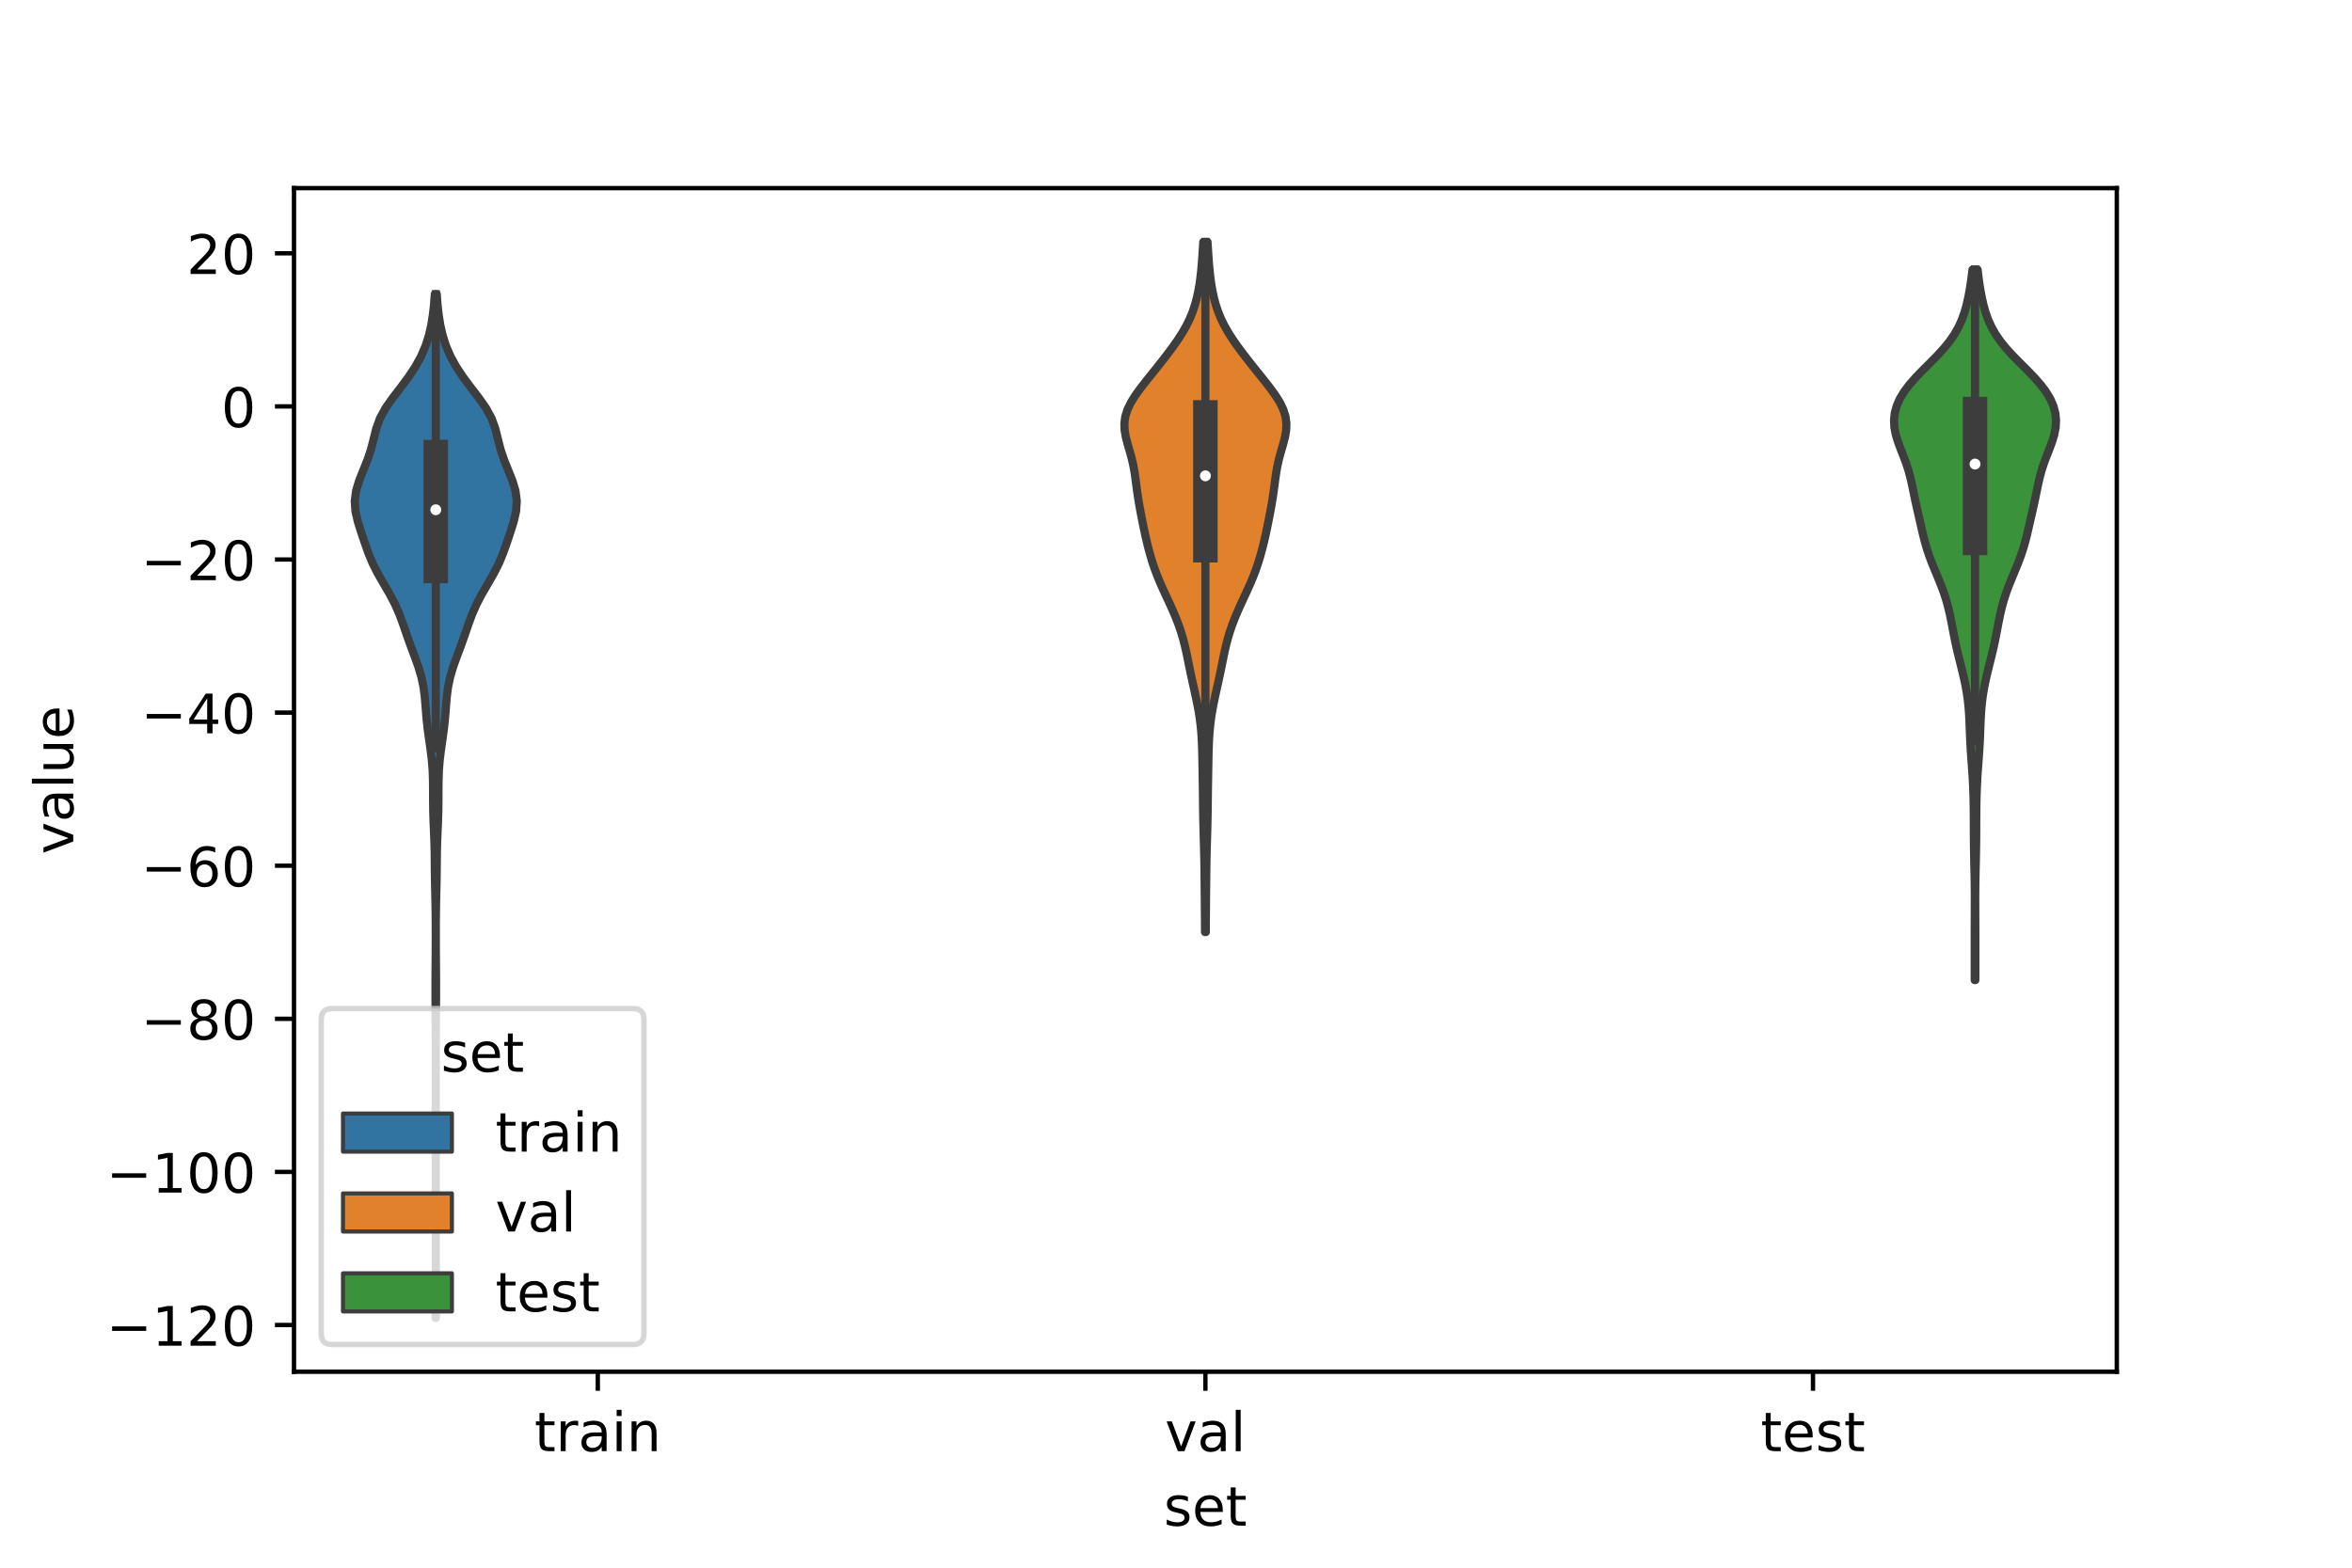 <?xml version="1.0" encoding="utf-8" standalone="no"?>
<!DOCTYPE svg PUBLIC "-//W3C//DTD SVG 1.1//EN"
  "http://www.w3.org/Graphics/SVG/1.1/DTD/svg11.dtd">
<!-- Created with matplotlib (https://matplotlib.org/) -->
<svg height="288pt" version="1.1" viewBox="0 0 432 288" width="432pt" xmlns="http://www.w3.org/2000/svg" xmlns:xlink="http://www.w3.org/1999/xlink">
 <defs>
  <style type="text/css">*{stroke-linecap:butt;stroke-linejoin:round;}</style>
 </defs>
 <g id="figure_1">
  <g id="patch_1">
   <path d="M 0 288 
L 432 288 
L 432 0 
L 0 0 
z
" style="fill:#ffffff;"/>
  </g>
  <g id="axes_1">
   <g id="patch_2">
    <path d="M 54 252 
L 388.8 252 
L 388.8 34.56 
L 54 34.56 
z
" style="fill:#ffffff;"/>
   </g>
   <g id="PolyCollection_1">
    <defs>
     <path d="M 80.063 -45.884 
L 80.017 -45.884 
L 80.02 -47.783 
L 80.027 -49.683 
L 80.034 -51.582 
L 80.038 -53.482 
L 80.039 -55.382 
L 80.04 -57.281 
L 80.04 -59.181 
L 80.04 -61.08 
L 80.04 -62.98 
L 80.04 -64.879 
L 80.04 -66.779 
L 80.04 -68.679 
L 80.04 -70.578 
L 80.04 -72.478 
L 80.04 -74.377 
L 80.04 -76.277 
L 80.04 -78.176 
L 80.04 -80.076 
L 80.04 -81.976 
L 80.04 -83.875 
L 80.04 -85.775 
L 80.04 -87.674 
L 80.04 -89.574 
L 80.04 -91.474 
L 80.04 -93.373 
L 80.038 -95.273 
L 80.034 -97.172 
L 80.026 -99.072 
L 80.014 -100.971 
L 79.999 -102.871 
L 79.989 -104.771 
L 79.986 -106.67 
L 79.992 -108.57 
L 80.005 -110.469 
L 80.019 -112.369 
L 80.03 -114.269 
L 80.035 -116.168 
L 80.032 -118.068 
L 80.018 -119.967 
L 79.989 -121.867 
L 79.947 -123.766 
L 79.902 -125.666 
L 79.87 -127.566 
L 79.853 -129.465 
L 79.835 -131.365 
L 79.79 -133.264 
L 79.714 -135.164 
L 79.631 -137.063 
L 79.573 -138.963 
L 79.549 -140.863 
L 79.545 -142.762 
L 79.529 -144.662 
L 79.462 -146.561 
L 79.308 -148.461 
L 79.072 -150.361 
L 78.798 -152.26 
L 78.541 -154.16 
L 78.337 -156.059 
L 78.185 -157.959 
L 78.033 -159.858 
L 77.793 -161.758 
L 77.394 -163.658 
L 76.825 -165.557 
L 76.141 -167.457 
L 75.427 -169.356 
L 74.748 -171.256 
L 74.098 -173.155 
L 73.403 -175.055 
L 72.573 -176.955 
L 71.58 -178.854 
L 70.476 -180.754 
L 69.383 -182.653 
L 68.424 -184.553 
L 67.639 -186.453 
L 66.967 -188.352 
L 66.328 -190.252 
L 65.731 -192.151 
L 65.293 -194.051 
L 65.16 -195.95 
L 65.406 -197.85 
L 65.984 -199.75 
L 66.746 -201.649 
L 67.512 -203.549 
L 68.147 -205.448 
L 68.629 -207.348 
L 69.102 -209.247 
L 69.79 -211.147 
L 70.83 -213.047 
L 72.167 -214.946 
L 73.627 -216.846 
L 75.04 -218.745 
L 76.297 -220.645 
L 77.344 -222.545 
L 78.162 -224.444 
L 78.769 -226.344 
L 79.203 -228.243 
L 79.508 -230.143 
L 79.719 -232.042 
L 79.859 -233.942 
L 80.221 -233.942 
L 80.221 -233.942 
L 80.361 -232.042 
L 80.572 -230.143 
L 80.877 -228.243 
L 81.311 -226.344 
L 81.918 -224.444 
L 82.736 -222.545 
L 83.783 -220.645 
L 85.04 -218.745 
L 86.453 -216.846 
L 87.913 -214.946 
L 89.25 -213.047 
L 90.29 -211.147 
L 90.978 -209.247 
L 91.451 -207.348 
L 91.933 -205.448 
L 92.568 -203.549 
L 93.334 -201.649 
L 94.096 -199.75 
L 94.674 -197.85 
L 94.92 -195.95 
L 94.787 -194.051 
L 94.349 -192.151 
L 93.752 -190.252 
L 93.113 -188.352 
L 92.441 -186.453 
L 91.656 -184.553 
L 90.697 -182.653 
L 89.604 -180.754 
L 88.5 -178.854 
L 87.507 -176.955 
L 86.677 -175.055 
L 85.982 -173.155 
L 85.332 -171.256 
L 84.653 -169.356 
L 83.939 -167.457 
L 83.255 -165.557 
L 82.686 -163.658 
L 82.287 -161.758 
L 82.047 -159.858 
L 81.895 -157.959 
L 81.743 -156.059 
L 81.539 -154.16 
L 81.282 -152.26 
L 81.008 -150.361 
L 80.772 -148.461 
L 80.618 -146.561 
L 80.551 -144.662 
L 80.535 -142.762 
L 80.531 -140.863 
L 80.507 -138.963 
L 80.449 -137.063 
L 80.366 -135.164 
L 80.29 -133.264 
L 80.245 -131.365 
L 80.227 -129.465 
L 80.21 -127.566 
L 80.178 -125.666 
L 80.133 -123.766 
L 80.091 -121.867 
L 80.062 -119.967 
L 80.048 -118.068 
L 80.045 -116.168 
L 80.05 -114.269 
L 80.061 -112.369 
L 80.075 -110.469 
L 80.088 -108.57 
L 80.094 -106.67 
L 80.091 -104.771 
L 80.081 -102.871 
L 80.066 -100.971 
L 80.054 -99.072 
L 80.046 -97.172 
L 80.042 -95.273 
L 80.04 -93.373 
L 80.04 -91.474 
L 80.04 -89.574 
L 80.04 -87.674 
L 80.04 -85.775 
L 80.04 -83.875 
L 80.04 -81.976 
L 80.04 -80.076 
L 80.04 -78.176 
L 80.04 -76.277 
L 80.04 -74.377 
L 80.04 -72.478 
L 80.04 -70.578 
L 80.04 -68.679 
L 80.04 -66.779 
L 80.04 -64.879 
L 80.04 -62.98 
L 80.04 -61.08 
L 80.04 -59.181 
L 80.04 -57.281 
L 80.041 -55.382 
L 80.042 -53.482 
L 80.046 -51.582 
L 80.053 -49.683 
L 80.06 -47.783 
L 80.063 -45.884 
z
" id="m5be7c6632b" style="stroke:#3d3d3d;stroke-width:1.5;"/>
    </defs>
    <g clip-path="url(#p7fd50a4b4c)">
     <use style="fill:#3274a1;stroke:#3d3d3d;stroke-width:1.5;" x="0" xlink:href="#m5be7c6632b" y="288"/>
    </g>
   </g>
   <g id="PolyCollection_2">
    <defs>
     <path d="M 221.471 -116.77 
L 221.329 -116.77 
L 221.322 -118.051 
L 221.314 -119.332 
L 221.305 -120.612 
L 221.295 -121.893 
L 221.283 -123.174 
L 221.27 -124.454 
L 221.258 -125.735 
L 221.245 -127.016 
L 221.23 -128.296 
L 221.21 -129.577 
L 221.185 -130.858 
L 221.154 -132.138 
L 221.117 -133.419 
L 221.079 -134.7 
L 221.044 -135.98 
L 221.015 -137.261 
L 220.992 -138.542 
L 220.975 -139.822 
L 220.961 -141.103 
L 220.945 -142.384 
L 220.927 -143.664 
L 220.906 -144.945 
L 220.884 -146.226 
L 220.862 -147.506 
L 220.839 -148.787 
L 220.81 -150.068 
L 220.767 -151.348 
L 220.702 -152.629 
L 220.606 -153.91 
L 220.472 -155.19 
L 220.297 -156.471 
L 220.084 -157.752 
L 219.837 -159.032 
L 219.566 -160.313 
L 219.283 -161.594 
L 218.998 -162.874 
L 218.722 -164.155 
L 218.457 -165.436 
L 218.199 -166.716 
L 217.935 -167.997 
L 217.648 -169.278 
L 217.321 -170.558 
L 216.943 -171.839 
L 216.508 -173.12 
L 216.018 -174.4 
L 215.48 -175.681 
L 214.907 -176.962 
L 214.313 -178.242 
L 213.718 -179.523 
L 213.145 -180.804 
L 212.609 -182.084 
L 212.122 -183.365 
L 211.686 -184.646 
L 211.297 -185.926 
L 210.948 -187.207 
L 210.63 -188.488 
L 210.337 -189.768 
L 210.063 -191.049 
L 209.803 -192.33 
L 209.553 -193.61 
L 209.316 -194.891 
L 209.097 -196.172 
L 208.902 -197.452 
L 208.728 -198.733 
L 208.561 -200.014 
L 208.375 -201.294 
L 208.142 -202.575 
L 207.845 -203.856 
L 207.49 -205.136 
L 207.116 -206.417 
L 206.783 -207.698 
L 206.562 -208.978 
L 206.52 -210.259 
L 206.699 -211.54 
L 207.113 -212.82 
L 207.742 -214.101 
L 208.546 -215.382 
L 209.472 -216.662 
L 210.468 -217.943 
L 211.493 -219.224 
L 212.52 -220.504 
L 213.533 -221.785 
L 214.521 -223.066 
L 215.472 -224.346 
L 216.369 -225.627 
L 217.191 -226.908 
L 217.92 -228.188 
L 218.545 -229.469 
L 219.067 -230.75 
L 219.493 -232.03 
L 219.836 -233.311 
L 220.112 -234.592 
L 220.331 -235.872 
L 220.505 -237.153 
L 220.643 -238.434 
L 220.754 -239.714 
L 220.848 -240.995 
L 220.931 -242.276 
L 221.011 -243.556 
L 221.789 -243.556 
L 221.789 -243.556 
L 221.869 -242.276 
L 221.952 -240.995 
L 222.046 -239.714 
L 222.157 -238.434 
L 222.295 -237.153 
L 222.469 -235.872 
L 222.688 -234.592 
L 222.964 -233.311 
L 223.307 -232.03 
L 223.733 -230.75 
L 224.255 -229.469 
L 224.88 -228.188 
L 225.609 -226.908 
L 226.431 -225.627 
L 227.328 -224.346 
L 228.279 -223.066 
L 229.267 -221.785 
L 230.28 -220.504 
L 231.307 -219.224 
L 232.332 -217.943 
L 233.328 -216.662 
L 234.254 -215.382 
L 235.058 -214.101 
L 235.687 -212.82 
L 236.101 -211.54 
L 236.28 -210.259 
L 236.238 -208.978 
L 236.017 -207.698 
L 235.684 -206.417 
L 235.31 -205.136 
L 234.955 -203.856 
L 234.658 -202.575 
L 234.425 -201.294 
L 234.239 -200.014 
L 234.072 -198.733 
L 233.898 -197.452 
L 233.703 -196.172 
L 233.484 -194.891 
L 233.247 -193.61 
L 232.997 -192.33 
L 232.737 -191.049 
L 232.463 -189.768 
L 232.17 -188.488 
L 231.852 -187.207 
L 231.503 -185.926 
L 231.114 -184.646 
L 230.678 -183.365 
L 230.191 -182.084 
L 229.655 -180.804 
L 229.082 -179.523 
L 228.487 -178.242 
L 227.893 -176.962 
L 227.32 -175.681 
L 226.782 -174.4 
L 226.292 -173.12 
L 225.857 -171.839 
L 225.479 -170.558 
L 225.152 -169.278 
L 224.865 -167.997 
L 224.601 -166.716 
L 224.343 -165.436 
L 224.078 -164.155 
L 223.802 -162.874 
L 223.517 -161.594 
L 223.234 -160.313 
L 222.963 -159.032 
L 222.716 -157.752 
L 222.503 -156.471 
L 222.328 -155.19 
L 222.194 -153.91 
L 222.098 -152.629 
L 222.033 -151.348 
L 221.99 -150.068 
L 221.961 -148.787 
L 221.938 -147.506 
L 221.916 -146.226 
L 221.894 -144.945 
L 221.873 -143.664 
L 221.855 -142.384 
L 221.839 -141.103 
L 221.825 -139.822 
L 221.808 -138.542 
L 221.785 -137.261 
L 221.756 -135.98 
L 221.721 -134.7 
L 221.683 -133.419 
L 221.646 -132.138 
L 221.615 -130.858 
L 221.59 -129.577 
L 221.57 -128.296 
L 221.555 -127.016 
L 221.542 -125.735 
L 221.53 -124.454 
L 221.517 -123.174 
L 221.505 -121.893 
L 221.495 -120.612 
L 221.486 -119.332 
L 221.478 -118.051 
L 221.471 -116.77 
z
" id="m607999ebae" style="stroke:#3d3d3d;stroke-width:1.5;"/>
    </defs>
    <g clip-path="url(#p7fd50a4b4c)">
     <use style="fill:#e1812c;stroke:#3d3d3d;stroke-width:1.5;" x="0" xlink:href="#m607999ebae" y="288"/>
    </g>
   </g>
   <g id="PolyCollection_3">
    <defs>
     <path d="M 362.818 -107.95 
L 362.702 -107.95 
L 362.699 -109.268 
L 362.699 -110.587 
L 362.699 -111.905 
L 362.699 -113.223 
L 362.699 -114.542 
L 362.699 -115.86 
L 362.701 -117.179 
L 362.704 -118.497 
L 362.71 -119.815 
L 362.715 -121.134 
L 362.718 -122.452 
L 362.716 -123.771 
L 362.706 -125.089 
L 362.688 -126.407 
L 362.663 -127.726 
L 362.633 -129.044 
L 362.604 -130.362 
L 362.578 -131.681 
L 362.559 -132.999 
L 362.548 -134.318 
L 362.541 -135.636 
L 362.537 -136.954 
L 362.53 -138.273 
L 362.517 -139.591 
L 362.496 -140.91 
L 362.462 -142.228 
L 362.413 -143.546 
L 362.347 -144.865 
L 362.264 -146.183 
L 362.169 -147.501 
L 362.071 -148.82 
L 361.98 -150.138 
L 361.902 -151.457 
L 361.841 -152.775 
L 361.791 -154.093 
L 361.74 -155.412 
L 361.673 -156.73 
L 361.576 -158.049 
L 361.438 -159.367 
L 361.254 -160.685 
L 361.021 -162.004 
L 360.745 -163.322 
L 360.435 -164.641 
L 360.107 -165.959 
L 359.777 -167.277 
L 359.461 -168.596 
L 359.169 -169.914 
L 358.901 -171.232 
L 358.649 -172.551 
L 358.398 -173.869 
L 358.126 -175.188 
L 357.815 -176.506 
L 357.448 -177.824 
L 357.019 -179.143 
L 356.531 -180.461 
L 355.999 -181.78 
L 355.448 -183.098 
L 354.907 -184.416 
L 354.403 -185.735 
L 353.956 -187.053 
L 353.569 -188.371 
L 353.232 -189.69 
L 352.923 -191.008 
L 352.623 -192.327 
L 352.321 -193.645 
L 352.023 -194.963 
L 351.736 -196.282 
L 351.464 -197.6 
L 351.192 -198.919 
L 350.895 -200.237 
L 350.54 -201.555 
L 350.112 -202.874 
L 349.618 -204.192 
L 349.098 -205.511 
L 348.607 -206.829 
L 348.207 -208.147 
L 347.952 -209.466 
L 347.88 -210.784 
L 348.015 -212.102 
L 348.368 -213.421 
L 348.945 -214.739 
L 349.741 -216.058 
L 350.736 -217.376 
L 351.899 -218.694 
L 353.174 -220.013 
L 354.497 -221.331 
L 355.796 -222.65 
L 357.005 -223.968 
L 358.078 -225.286 
L 358.988 -226.605 
L 359.735 -227.923 
L 360.331 -229.242 
L 360.804 -230.56 
L 361.18 -231.878 
L 361.484 -233.197 
L 361.737 -234.515 
L 361.952 -235.833 
L 362.135 -237.152 
L 362.29 -238.47 
L 363.23 -238.47 
L 363.23 -238.47 
L 363.385 -237.152 
L 363.568 -235.833 
L 363.783 -234.515 
L 364.036 -233.197 
L 364.34 -231.878 
L 364.716 -230.56 
L 365.189 -229.242 
L 365.785 -227.923 
L 366.532 -226.605 
L 367.442 -225.286 
L 368.515 -223.968 
L 369.724 -222.65 
L 371.023 -221.331 
L 372.346 -220.013 
L 373.621 -218.694 
L 374.784 -217.376 
L 375.779 -216.058 
L 376.575 -214.739 
L 377.152 -213.421 
L 377.505 -212.102 
L 377.64 -210.784 
L 377.568 -209.466 
L 377.313 -208.147 
L 376.913 -206.829 
L 376.422 -205.511 
L 375.902 -204.192 
L 375.408 -202.874 
L 374.98 -201.555 
L 374.625 -200.237 
L 374.328 -198.919 
L 374.056 -197.6 
L 373.784 -196.282 
L 373.497 -194.963 
L 373.199 -193.645 
L 372.897 -192.327 
L 372.597 -191.008 
L 372.288 -189.69 
L 371.951 -188.371 
L 371.564 -187.053 
L 371.117 -185.735 
L 370.613 -184.416 
L 370.072 -183.098 
L 369.521 -181.78 
L 368.989 -180.461 
L 368.501 -179.143 
L 368.072 -177.824 
L 367.705 -176.506 
L 367.394 -175.188 
L 367.122 -173.869 
L 366.871 -172.551 
L 366.619 -171.232 
L 366.351 -169.914 
L 366.059 -168.596 
L 365.743 -167.277 
L 365.413 -165.959 
L 365.085 -164.641 
L 364.775 -163.322 
L 364.499 -162.004 
L 364.266 -160.685 
L 364.082 -159.367 
L 363.944 -158.049 
L 363.847 -156.73 
L 363.78 -155.412 
L 363.729 -154.093 
L 363.679 -152.775 
L 363.618 -151.457 
L 363.54 -150.138 
L 363.449 -148.82 
L 363.351 -147.501 
L 363.256 -146.183 
L 363.173 -144.865 
L 363.107 -143.546 
L 363.058 -142.228 
L 363.024 -140.91 
L 363.003 -139.591 
L 362.99 -138.273 
L 362.983 -136.954 
L 362.979 -135.636 
L 362.972 -134.318 
L 362.961 -132.999 
L 362.942 -131.681 
L 362.916 -130.362 
L 362.887 -129.044 
L 362.857 -127.726 
L 362.832 -126.407 
L 362.814 -125.089 
L 362.804 -123.771 
L 362.802 -122.452 
L 362.805 -121.134 
L 362.81 -119.815 
L 362.816 -118.497 
L 362.819 -117.179 
L 362.821 -115.86 
L 362.821 -114.542 
L 362.821 -113.223 
L 362.821 -111.905 
L 362.821 -110.587 
L 362.821 -109.268 
L 362.818 -107.95 
z
" id="mc695e89228" style="stroke:#3d3d3d;stroke-width:1.5;"/>
    </defs>
    <g clip-path="url(#p7fd50a4b4c)">
     <use style="fill:#3a923a;stroke:#3d3d3d;stroke-width:1.5;" x="0" xlink:href="#mc695e89228" y="288"/>
    </g>
   </g>
   <g id="patch_3">
    <path clip-path="url(#p7fd50a4b4c)" d="M 109.8 74.663 
L 109.8 74.663 
L 109.8 74.663 
L 109.8 74.663 
z
" style="fill:#3274a1;stroke:#3d3d3d;stroke-linejoin:miter;stroke-width:0.75;"/>
   </g>
   <g id="patch_4">
    <path clip-path="url(#p7fd50a4b4c)" d="M 109.8 74.663 
L 109.8 74.663 
L 109.8 74.663 
L 109.8 74.663 
z
" style="fill:#e1812c;stroke:#3d3d3d;stroke-linejoin:miter;stroke-width:0.75;"/>
   </g>
   <g id="patch_5">
    <path clip-path="url(#p7fd50a4b4c)" d="M 109.8 74.663 
L 109.8 74.663 
L 109.8 74.663 
L 109.8 74.663 
z
" style="fill:#3a923a;stroke:#3d3d3d;stroke-linejoin:miter;stroke-width:0.75;"/>
   </g>
   <g id="matplotlib.axis_1">
    <g id="xtick_1">
     <g id="line2d_1">
      <defs>
       <path d="M 0 0 
L 0 3.5 
" id="mc7985eb131" style="stroke:#000000;stroke-width:0.8;"/>
      </defs>
      <g>
       <use style="stroke:#000000;stroke-width:0.8;" x="109.8" xlink:href="#mc7985eb131" y="252"/>
      </g>
     </g>
     <g id="text_1">
      <!-- train -->
      <g transform="translate(98.162 266.598)scale(0.1 -0.1)">
       <defs>
        <path d="M 18.312 70.219 
L 18.312 54.688 
L 36.812 54.688 
L 36.812 47.703 
L 18.312 47.703 
L 18.312 18.016 
Q 18.312 11.328 20.141 9.422 
Q 21.969 7.516 27.594 7.516 
L 36.812 7.516 
L 36.812 0 
L 27.594 0 
Q 17.188 0 13.234 3.875 
Q 9.281 7.766 9.281 18.016 
L 9.281 47.703 
L 2.688 47.703 
L 2.688 54.688 
L 9.281 54.688 
L 9.281 70.219 
z
" id="DejaVuSans-116"/>
        <path d="M 41.109 46.297 
Q 39.594 47.172 37.812 47.578 
Q 36.031 48 33.891 48 
Q 26.266 48 22.188 43.047 
Q 18.109 38.094 18.109 28.812 
L 18.109 0 
L 9.078 0 
L 9.078 54.688 
L 18.109 54.688 
L 18.109 46.188 
Q 20.953 51.172 25.484 53.578 
Q 30.031 56 36.531 56 
Q 37.453 56 38.578 55.875 
Q 39.703 55.766 41.062 55.516 
z
" id="DejaVuSans-114"/>
        <path d="M 34.281 27.484 
Q 23.391 27.484 19.188 25 
Q 14.984 22.516 14.984 16.5 
Q 14.984 11.719 18.141 8.906 
Q 21.297 6.109 26.703 6.109 
Q 34.188 6.109 38.703 11.406 
Q 43.219 16.703 43.219 25.484 
L 43.219 27.484 
z
M 52.203 31.203 
L 52.203 0 
L 43.219 0 
L 43.219 8.297 
Q 40.141 3.328 35.547 0.953 
Q 30.953 -1.422 24.312 -1.422 
Q 15.922 -1.422 10.953 3.297 
Q 6 8.016 6 15.922 
Q 6 25.141 12.172 29.828 
Q 18.359 34.516 30.609 34.516 
L 43.219 34.516 
L 43.219 35.406 
Q 43.219 41.609 39.141 45 
Q 35.062 48.391 27.688 48.391 
Q 23 48.391 18.547 47.266 
Q 14.109 46.141 10.016 43.891 
L 10.016 52.203 
Q 14.938 54.109 19.578 55.047 
Q 24.219 56 28.609 56 
Q 40.484 56 46.344 49.844 
Q 52.203 43.703 52.203 31.203 
z
" id="DejaVuSans-97"/>
        <path d="M 9.422 54.688 
L 18.406 54.688 
L 18.406 0 
L 9.422 0 
z
M 9.422 75.984 
L 18.406 75.984 
L 18.406 64.594 
L 9.422 64.594 
z
" id="DejaVuSans-105"/>
        <path d="M 54.891 33.016 
L 54.891 0 
L 45.906 0 
L 45.906 32.719 
Q 45.906 40.484 42.875 44.328 
Q 39.844 48.188 33.797 48.188 
Q 26.516 48.188 22.312 43.547 
Q 18.109 38.922 18.109 30.906 
L 18.109 0 
L 9.078 0 
L 9.078 54.688 
L 18.109 54.688 
L 18.109 46.188 
Q 21.344 51.125 25.703 53.562 
Q 30.078 56 35.797 56 
Q 45.219 56 50.047 50.172 
Q 54.891 44.344 54.891 33.016 
z
" id="DejaVuSans-110"/>
       </defs>
       <use xlink:href="#DejaVuSans-116"/>
       <use x="39.209" xlink:href="#DejaVuSans-114"/>
       <use x="80.322" xlink:href="#DejaVuSans-97"/>
       <use x="141.602" xlink:href="#DejaVuSans-105"/>
       <use x="169.385" xlink:href="#DejaVuSans-110"/>
      </g>
     </g>
    </g>
    <g id="xtick_2">
     <g id="line2d_2">
      <g>
       <use style="stroke:#000000;stroke-width:0.8;" x="221.4" xlink:href="#mc7985eb131" y="252"/>
      </g>
     </g>
     <g id="text_2">
      <!-- val -->
      <g transform="translate(213.988 266.598)scale(0.1 -0.1)">
       <defs>
        <path d="M 2.984 54.688 
L 12.5 54.688 
L 29.594 8.797 
L 46.688 54.688 
L 56.203 54.688 
L 35.688 0 
L 23.484 0 
z
" id="DejaVuSans-118"/>
        <path d="M 9.422 75.984 
L 18.406 75.984 
L 18.406 0 
L 9.422 0 
z
" id="DejaVuSans-108"/>
       </defs>
       <use xlink:href="#DejaVuSans-118"/>
       <use x="59.18" xlink:href="#DejaVuSans-97"/>
       <use x="120.459" xlink:href="#DejaVuSans-108"/>
      </g>
     </g>
    </g>
    <g id="xtick_3">
     <g id="line2d_3">
      <g>
       <use style="stroke:#000000;stroke-width:0.8;" x="333" xlink:href="#mc7985eb131" y="252"/>
      </g>
     </g>
     <g id="text_3">
      <!-- test -->
      <g transform="translate(323.398 266.598)scale(0.1 -0.1)">
       <defs>
        <path d="M 56.203 29.594 
L 56.203 25.203 
L 14.891 25.203 
Q 15.484 15.922 20.484 11.062 
Q 25.484 6.203 34.422 6.203 
Q 39.594 6.203 44.453 7.469 
Q 49.312 8.734 54.109 11.281 
L 54.109 2.781 
Q 49.266 0.734 44.188 -0.344 
Q 39.109 -1.422 33.891 -1.422 
Q 20.797 -1.422 13.156 6.188 
Q 5.516 13.812 5.516 26.812 
Q 5.516 40.234 12.766 48.109 
Q 20.016 56 32.328 56 
Q 43.359 56 49.781 48.891 
Q 56.203 41.797 56.203 29.594 
z
M 47.219 32.234 
Q 47.125 39.594 43.094 43.984 
Q 39.062 48.391 32.422 48.391 
Q 24.906 48.391 20.391 44.141 
Q 15.875 39.891 15.188 32.172 
z
" id="DejaVuSans-101"/>
        <path d="M 44.281 53.078 
L 44.281 44.578 
Q 40.484 46.531 36.375 47.5 
Q 32.281 48.484 27.875 48.484 
Q 21.188 48.484 17.844 46.438 
Q 14.5 44.391 14.5 40.281 
Q 14.5 37.156 16.891 35.375 
Q 19.281 33.594 26.516 31.984 
L 29.594 31.297 
Q 39.156 29.25 43.188 25.516 
Q 47.219 21.781 47.219 15.094 
Q 47.219 7.469 41.188 3.016 
Q 35.156 -1.422 24.609 -1.422 
Q 20.219 -1.422 15.453 -0.562 
Q 10.688 0.297 5.422 2 
L 5.422 11.281 
Q 10.406 8.688 15.234 7.391 
Q 20.062 6.109 24.812 6.109 
Q 31.156 6.109 34.562 8.281 
Q 37.984 10.453 37.984 14.406 
Q 37.984 18.062 35.516 20.016 
Q 33.062 21.969 24.703 23.781 
L 21.578 24.516 
Q 13.234 26.266 9.516 29.906 
Q 5.812 33.547 5.812 39.891 
Q 5.812 47.609 11.281 51.797 
Q 16.75 56 26.812 56 
Q 31.781 56 36.172 55.266 
Q 40.578 54.547 44.281 53.078 
z
" id="DejaVuSans-115"/>
       </defs>
       <use xlink:href="#DejaVuSans-116"/>
       <use x="39.209" xlink:href="#DejaVuSans-101"/>
       <use x="100.732" xlink:href="#DejaVuSans-115"/>
       <use x="152.832" xlink:href="#DejaVuSans-116"/>
      </g>
     </g>
    </g>
    <g id="text_4">
     <!-- set -->
     <g transform="translate(213.759 280.277)scale(0.1 -0.1)">
      <use xlink:href="#DejaVuSans-115"/>
      <use x="52.1" xlink:href="#DejaVuSans-101"/>
      <use x="113.623" xlink:href="#DejaVuSans-116"/>
     </g>
    </g>
   </g>
   <g id="matplotlib.axis_2">
    <g id="ytick_1">
     <g id="line2d_4">
      <defs>
       <path d="M 0 0 
L -3.5 0 
" id="mcebaf9e9d7" style="stroke:#000000;stroke-width:0.8;"/>
      </defs>
      <g>
       <use style="stroke:#000000;stroke-width:0.8;" x="54" xlink:href="#mcebaf9e9d7" y="243.42"/>
      </g>
     </g>
     <g id="text_5">
      <!-- −120 -->
      <g transform="translate(19.533 247.219)scale(0.1 -0.1)">
       <defs>
        <path d="M 10.594 35.5 
L 73.188 35.5 
L 73.188 27.203 
L 10.594 27.203 
z
" id="DejaVuSans-8722"/>
        <path d="M 12.406 8.297 
L 28.516 8.297 
L 28.516 63.922 
L 10.984 60.406 
L 10.984 69.391 
L 28.422 72.906 
L 38.281 72.906 
L 38.281 8.297 
L 54.391 8.297 
L 54.391 0 
L 12.406 0 
z
" id="DejaVuSans-49"/>
        <path d="M 19.188 8.297 
L 53.609 8.297 
L 53.609 0 
L 7.328 0 
L 7.328 8.297 
Q 12.938 14.109 22.625 23.891 
Q 32.328 33.688 34.812 36.531 
Q 39.547 41.844 41.422 45.531 
Q 43.312 49.219 43.312 52.781 
Q 43.312 58.594 39.234 62.25 
Q 35.156 65.922 28.609 65.922 
Q 23.969 65.922 18.812 64.312 
Q 13.672 62.703 7.812 59.422 
L 7.812 69.391 
Q 13.766 71.781 18.938 73 
Q 24.125 74.219 28.422 74.219 
Q 39.75 74.219 46.484 68.547 
Q 53.219 62.891 53.219 53.422 
Q 53.219 48.922 51.531 44.891 
Q 49.859 40.875 45.406 35.406 
Q 44.188 33.984 37.641 27.219 
Q 31.109 20.453 19.188 8.297 
z
" id="DejaVuSans-50"/>
        <path d="M 31.781 66.406 
Q 24.172 66.406 20.328 58.906 
Q 16.5 51.422 16.5 36.375 
Q 16.5 21.391 20.328 13.891 
Q 24.172 6.391 31.781 6.391 
Q 39.453 6.391 43.281 13.891 
Q 47.125 21.391 47.125 36.375 
Q 47.125 51.422 43.281 58.906 
Q 39.453 66.406 31.781 66.406 
z
M 31.781 74.219 
Q 44.047 74.219 50.516 64.516 
Q 56.984 54.828 56.984 36.375 
Q 56.984 17.969 50.516 8.266 
Q 44.047 -1.422 31.781 -1.422 
Q 19.531 -1.422 13.062 8.266 
Q 6.594 17.969 6.594 36.375 
Q 6.594 54.828 13.062 64.516 
Q 19.531 74.219 31.781 74.219 
z
" id="DejaVuSans-48"/>
       </defs>
       <use xlink:href="#DejaVuSans-8722"/>
       <use x="83.789" xlink:href="#DejaVuSans-49"/>
       <use x="147.412" xlink:href="#DejaVuSans-50"/>
       <use x="211.035" xlink:href="#DejaVuSans-48"/>
      </g>
     </g>
    </g>
    <g id="ytick_2">
     <g id="line2d_5">
      <g>
       <use style="stroke:#000000;stroke-width:0.8;" x="54" xlink:href="#mcebaf9e9d7" y="215.294"/>
      </g>
     </g>
     <g id="text_6">
      <!-- −100 -->
      <g transform="translate(19.533 219.093)scale(0.1 -0.1)">
       <use xlink:href="#DejaVuSans-8722"/>
       <use x="83.789" xlink:href="#DejaVuSans-49"/>
       <use x="147.412" xlink:href="#DejaVuSans-48"/>
       <use x="211.035" xlink:href="#DejaVuSans-48"/>
      </g>
     </g>
    </g>
    <g id="ytick_3">
     <g id="line2d_6">
      <g>
       <use style="stroke:#000000;stroke-width:0.8;" x="54" xlink:href="#mcebaf9e9d7" y="187.168"/>
      </g>
     </g>
     <g id="text_7">
      <!-- −80 -->
      <g transform="translate(25.895 190.967)scale(0.1 -0.1)">
       <defs>
        <path d="M 31.781 34.625 
Q 24.75 34.625 20.719 30.859 
Q 16.703 27.094 16.703 20.516 
Q 16.703 13.922 20.719 10.156 
Q 24.75 6.391 31.781 6.391 
Q 38.812 6.391 42.859 10.172 
Q 46.922 13.969 46.922 20.516 
Q 46.922 27.094 42.891 30.859 
Q 38.875 34.625 31.781 34.625 
z
M 21.922 38.812 
Q 15.578 40.375 12.031 44.719 
Q 8.5 49.078 8.5 55.328 
Q 8.5 64.062 14.719 69.141 
Q 20.953 74.219 31.781 74.219 
Q 42.672 74.219 48.875 69.141 
Q 55.078 64.062 55.078 55.328 
Q 55.078 49.078 51.531 44.719 
Q 48 40.375 41.703 38.812 
Q 48.828 37.156 52.797 32.312 
Q 56.781 27.484 56.781 20.516 
Q 56.781 9.906 50.312 4.234 
Q 43.844 -1.422 31.781 -1.422 
Q 19.734 -1.422 13.25 4.234 
Q 6.781 9.906 6.781 20.516 
Q 6.781 27.484 10.781 32.312 
Q 14.797 37.156 21.922 38.812 
z
M 18.312 54.391 
Q 18.312 48.734 21.844 45.562 
Q 25.391 42.391 31.781 42.391 
Q 38.141 42.391 41.719 45.562 
Q 45.312 48.734 45.312 54.391 
Q 45.312 60.062 41.719 63.234 
Q 38.141 66.406 31.781 66.406 
Q 25.391 66.406 21.844 63.234 
Q 18.312 60.062 18.312 54.391 
z
" id="DejaVuSans-56"/>
       </defs>
       <use xlink:href="#DejaVuSans-8722"/>
       <use x="83.789" xlink:href="#DejaVuSans-56"/>
       <use x="147.412" xlink:href="#DejaVuSans-48"/>
      </g>
     </g>
    </g>
    <g id="ytick_4">
     <g id="line2d_7">
      <g>
       <use style="stroke:#000000;stroke-width:0.8;" x="54" xlink:href="#mcebaf9e9d7" y="159.042"/>
      </g>
     </g>
     <g id="text_8">
      <!-- −60 -->
      <g transform="translate(25.895 162.841)scale(0.1 -0.1)">
       <defs>
        <path d="M 33.016 40.375 
Q 26.375 40.375 22.484 35.828 
Q 18.609 31.297 18.609 23.391 
Q 18.609 15.531 22.484 10.953 
Q 26.375 6.391 33.016 6.391 
Q 39.656 6.391 43.531 10.953 
Q 47.406 15.531 47.406 23.391 
Q 47.406 31.297 43.531 35.828 
Q 39.656 40.375 33.016 40.375 
z
M 52.594 71.297 
L 52.594 62.312 
Q 48.875 64.062 45.094 64.984 
Q 41.312 65.922 37.594 65.922 
Q 27.828 65.922 22.672 59.328 
Q 17.531 52.734 16.797 39.406 
Q 19.672 43.656 24.016 45.922 
Q 28.375 48.188 33.594 48.188 
Q 44.578 48.188 50.953 41.516 
Q 57.328 34.859 57.328 23.391 
Q 57.328 12.156 50.688 5.359 
Q 44.047 -1.422 33.016 -1.422 
Q 20.359 -1.422 13.672 8.266 
Q 6.984 17.969 6.984 36.375 
Q 6.984 53.656 15.188 63.938 
Q 23.391 74.219 37.203 74.219 
Q 40.922 74.219 44.703 73.484 
Q 48.484 72.75 52.594 71.297 
z
" id="DejaVuSans-54"/>
       </defs>
       <use xlink:href="#DejaVuSans-8722"/>
       <use x="83.789" xlink:href="#DejaVuSans-54"/>
       <use x="147.412" xlink:href="#DejaVuSans-48"/>
      </g>
     </g>
    </g>
    <g id="ytick_5">
     <g id="line2d_8">
      <g>
       <use style="stroke:#000000;stroke-width:0.8;" x="54" xlink:href="#mcebaf9e9d7" y="130.915"/>
      </g>
     </g>
     <g id="text_9">
      <!-- −40 -->
      <g transform="translate(25.895 134.715)scale(0.1 -0.1)">
       <defs>
        <path d="M 37.797 64.312 
L 12.891 25.391 
L 37.797 25.391 
z
M 35.203 72.906 
L 47.609 72.906 
L 47.609 25.391 
L 58.016 25.391 
L 58.016 17.188 
L 47.609 17.188 
L 47.609 0 
L 37.797 0 
L 37.797 17.188 
L 4.891 17.188 
L 4.891 26.703 
z
" id="DejaVuSans-52"/>
       </defs>
       <use xlink:href="#DejaVuSans-8722"/>
       <use x="83.789" xlink:href="#DejaVuSans-52"/>
       <use x="147.412" xlink:href="#DejaVuSans-48"/>
      </g>
     </g>
    </g>
    <g id="ytick_6">
     <g id="line2d_9">
      <g>
       <use style="stroke:#000000;stroke-width:0.8;" x="54" xlink:href="#mcebaf9e9d7" y="102.789"/>
      </g>
     </g>
     <g id="text_10">
      <!-- −20 -->
      <g transform="translate(25.895 106.588)scale(0.1 -0.1)">
       <use xlink:href="#DejaVuSans-8722"/>
       <use x="83.789" xlink:href="#DejaVuSans-50"/>
       <use x="147.412" xlink:href="#DejaVuSans-48"/>
      </g>
     </g>
    </g>
    <g id="ytick_7">
     <g id="line2d_10">
      <g>
       <use style="stroke:#000000;stroke-width:0.8;" x="54" xlink:href="#mcebaf9e9d7" y="74.663"/>
      </g>
     </g>
     <g id="text_11">
      <!-- 0 -->
      <g transform="translate(40.638 78.462)scale(0.1 -0.1)">
       <use xlink:href="#DejaVuSans-48"/>
      </g>
     </g>
    </g>
    <g id="ytick_8">
     <g id="line2d_11">
      <g>
       <use style="stroke:#000000;stroke-width:0.8;" x="54" xlink:href="#mcebaf9e9d7" y="46.537"/>
      </g>
     </g>
     <g id="text_12">
      <!-- 20 -->
      <g transform="translate(34.275 50.336)scale(0.1 -0.1)">
       <use xlink:href="#DejaVuSans-50"/>
       <use x="63.623" xlink:href="#DejaVuSans-48"/>
      </g>
     </g>
    </g>
    <g id="text_13">
     <!-- value -->
     <g transform="translate(13.453 156.938)rotate(-90)scale(0.1 -0.1)">
      <defs>
       <path d="M 8.5 21.578 
L 8.5 54.688 
L 17.484 54.688 
L 17.484 21.922 
Q 17.484 14.156 20.5 10.266 
Q 23.531 6.391 29.594 6.391 
Q 36.859 6.391 41.078 11.031 
Q 45.312 15.672 45.312 23.688 
L 45.312 54.688 
L 54.297 54.688 
L 54.297 0 
L 45.312 0 
L 45.312 8.406 
Q 42.047 3.422 37.719 1 
Q 33.406 -1.422 27.688 -1.422 
Q 18.266 -1.422 13.375 4.438 
Q 8.5 10.297 8.5 21.578 
z
M 31.109 56 
z
" id="DejaVuSans-117"/>
      </defs>
      <use xlink:href="#DejaVuSans-118"/>
      <use x="59.18" xlink:href="#DejaVuSans-97"/>
      <use x="120.459" xlink:href="#DejaVuSans-108"/>
      <use x="148.242" xlink:href="#DejaVuSans-117"/>
      <use x="211.621" xlink:href="#DejaVuSans-101"/>
     </g>
    </g>
   </g>
   <g id="line2d_12">
    <path clip-path="url(#p7fd50a4b4c)" d="M 80.04 137.456 
L 80.04 54.058 
" style="fill:none;stroke:#3d3d3d;stroke-linecap:square;stroke-width:1.5;"/>
   </g>
   <g id="line2d_13">
    <path clip-path="url(#p7fd50a4b4c)" d="M 80.04 104.905 
L 80.04 83.052 
" style="fill:none;stroke:#3d3d3d;stroke-linecap:square;stroke-width:4.5;"/>
   </g>
   <g id="line2d_14">
    <path clip-path="url(#p7fd50a4b4c)" d="M 221.4 138.038 
L 221.4 44.444 
" style="fill:none;stroke:#3d3d3d;stroke-linecap:square;stroke-width:1.5;"/>
   </g>
   <g id="line2d_15">
    <path clip-path="url(#p7fd50a4b4c)" d="M 221.4 101.082 
L 221.4 75.764 
" style="fill:none;stroke:#3d3d3d;stroke-linecap:square;stroke-width:4.5;"/>
   </g>
   <g id="line2d_16">
    <path clip-path="url(#p7fd50a4b4c)" d="M 362.76 136.211 
L 362.76 49.53 
" style="fill:none;stroke:#3d3d3d;stroke-linecap:square;stroke-width:1.5;"/>
   </g>
   <g id="line2d_17">
    <path clip-path="url(#p7fd50a4b4c)" d="M 362.76 99.753 
L 362.76 75.147 
" style="fill:none;stroke:#3d3d3d;stroke-linecap:square;stroke-width:4.5;"/>
   </g>
   <g id="patch_6">
    <path d="M 54 252 
L 54 34.56 
" style="fill:none;stroke:#000000;stroke-linecap:square;stroke-linejoin:miter;stroke-width:0.8;"/>
   </g>
   <g id="patch_7">
    <path d="M 388.8 252 
L 388.8 34.56 
" style="fill:none;stroke:#000000;stroke-linecap:square;stroke-linejoin:miter;stroke-width:0.8;"/>
   </g>
   <g id="patch_8">
    <path d="M 54 252 
L 388.8 252 
" style="fill:none;stroke:#000000;stroke-linecap:square;stroke-linejoin:miter;stroke-width:0.8;"/>
   </g>
   <g id="patch_9">
    <path d="M 54 34.56 
L 388.8 34.56 
" style="fill:none;stroke:#000000;stroke-linecap:square;stroke-linejoin:miter;stroke-width:0.8;"/>
   </g>
   <g id="PathCollection_1">
    <defs>
     <path d="M 0 1.5 
C 0.398 1.5 0.779 1.342 1.061 1.061 
C 1.342 0.779 1.5 0.398 1.5 0 
C 1.5 -0.398 1.342 -0.779 1.061 -1.061 
C 0.779 -1.342 0.398 -1.5 0 -1.5 
C -0.398 -1.5 -0.779 -1.342 -1.061 -1.061 
C -1.342 -0.779 -1.5 -0.398 -1.5 0 
C -1.5 0.398 -1.342 0.779 -1.061 1.061 
C -0.779 1.342 -0.398 1.5 0 1.5 
z
" id="me83685c234" style="stroke:#3d3d3d;"/>
    </defs>
    <g clip-path="url(#p7fd50a4b4c)">
     <use style="fill:#ffffff;stroke:#3d3d3d;" x="80.04" xlink:href="#me83685c234" y="93.649"/>
    </g>
   </g>
   <g id="PathCollection_2">
    <g clip-path="url(#p7fd50a4b4c)">
     <use style="fill:#ffffff;stroke:#3d3d3d;" x="221.4" xlink:href="#me83685c234" y="87.417"/>
    </g>
   </g>
   <g id="PathCollection_3">
    <g clip-path="url(#p7fd50a4b4c)">
     <use style="fill:#ffffff;stroke:#3d3d3d;" x="362.76" xlink:href="#me83685c234" y="85.249"/>
    </g>
   </g>
   <g id="legend_1">
    <g id="patch_10">
     <path d="M 61 247 
L 116.275 247 
Q 118.275 247 118.275 245 
L 118.275 187.287 
Q 118.275 185.287 116.275 185.287 
L 61 185.287 
Q 59 185.287 59 187.287 
L 59 245 
Q 59 247 61 247 
z
" style="fill:#ffffff;opacity:0.8;stroke:#cccccc;stroke-linejoin:miter;"/>
    </g>
    <g id="text_14">
     <!-- set -->
     <g transform="translate(80.996 196.886)scale(0.1 -0.1)">
      <use xlink:href="#DejaVuSans-115"/>
      <use x="52.1" xlink:href="#DejaVuSans-101"/>
      <use x="113.623" xlink:href="#DejaVuSans-116"/>
     </g>
    </g>
    <g id="patch_11">
     <path d="M 63 211.564 
L 83 211.564 
L 83 204.564 
L 63 204.564 
z
" style="fill:#3274a1;stroke:#3d3d3d;stroke-linejoin:miter;stroke-width:0.75;"/>
    </g>
    <g id="text_15">
     <!-- train -->
     <g transform="translate(91 211.564)scale(0.1 -0.1)">
      <use xlink:href="#DejaVuSans-116"/>
      <use x="39.209" xlink:href="#DejaVuSans-114"/>
      <use x="80.322" xlink:href="#DejaVuSans-97"/>
      <use x="141.602" xlink:href="#DejaVuSans-105"/>
      <use x="169.385" xlink:href="#DejaVuSans-110"/>
     </g>
    </g>
    <g id="patch_12">
     <path d="M 63 226.242 
L 83 226.242 
L 83 219.242 
L 63 219.242 
z
" style="fill:#e1812c;stroke:#3d3d3d;stroke-linejoin:miter;stroke-width:0.75;"/>
    </g>
    <g id="text_16">
     <!-- val -->
     <g transform="translate(91 226.242)scale(0.1 -0.1)">
      <use xlink:href="#DejaVuSans-118"/>
      <use x="59.18" xlink:href="#DejaVuSans-97"/>
      <use x="120.459" xlink:href="#DejaVuSans-108"/>
     </g>
    </g>
    <g id="patch_13">
     <path d="M 63 240.92 
L 83 240.92 
L 83 233.92 
L 63 233.92 
z
" style="fill:#3a923a;stroke:#3d3d3d;stroke-linejoin:miter;stroke-width:0.75;"/>
    </g>
    <g id="text_17">
     <!-- test -->
     <g transform="translate(91 240.92)scale(0.1 -0.1)">
      <use xlink:href="#DejaVuSans-116"/>
      <use x="39.209" xlink:href="#DejaVuSans-101"/>
      <use x="100.732" xlink:href="#DejaVuSans-115"/>
      <use x="152.832" xlink:href="#DejaVuSans-116"/>
     </g>
    </g>
   </g>
  </g>
 </g>
 <defs>
  <clipPath id="p7fd50a4b4c">
   <rect height="217.44" width="334.8" x="54" y="34.56"/>
  </clipPath>
 </defs>
</svg>
